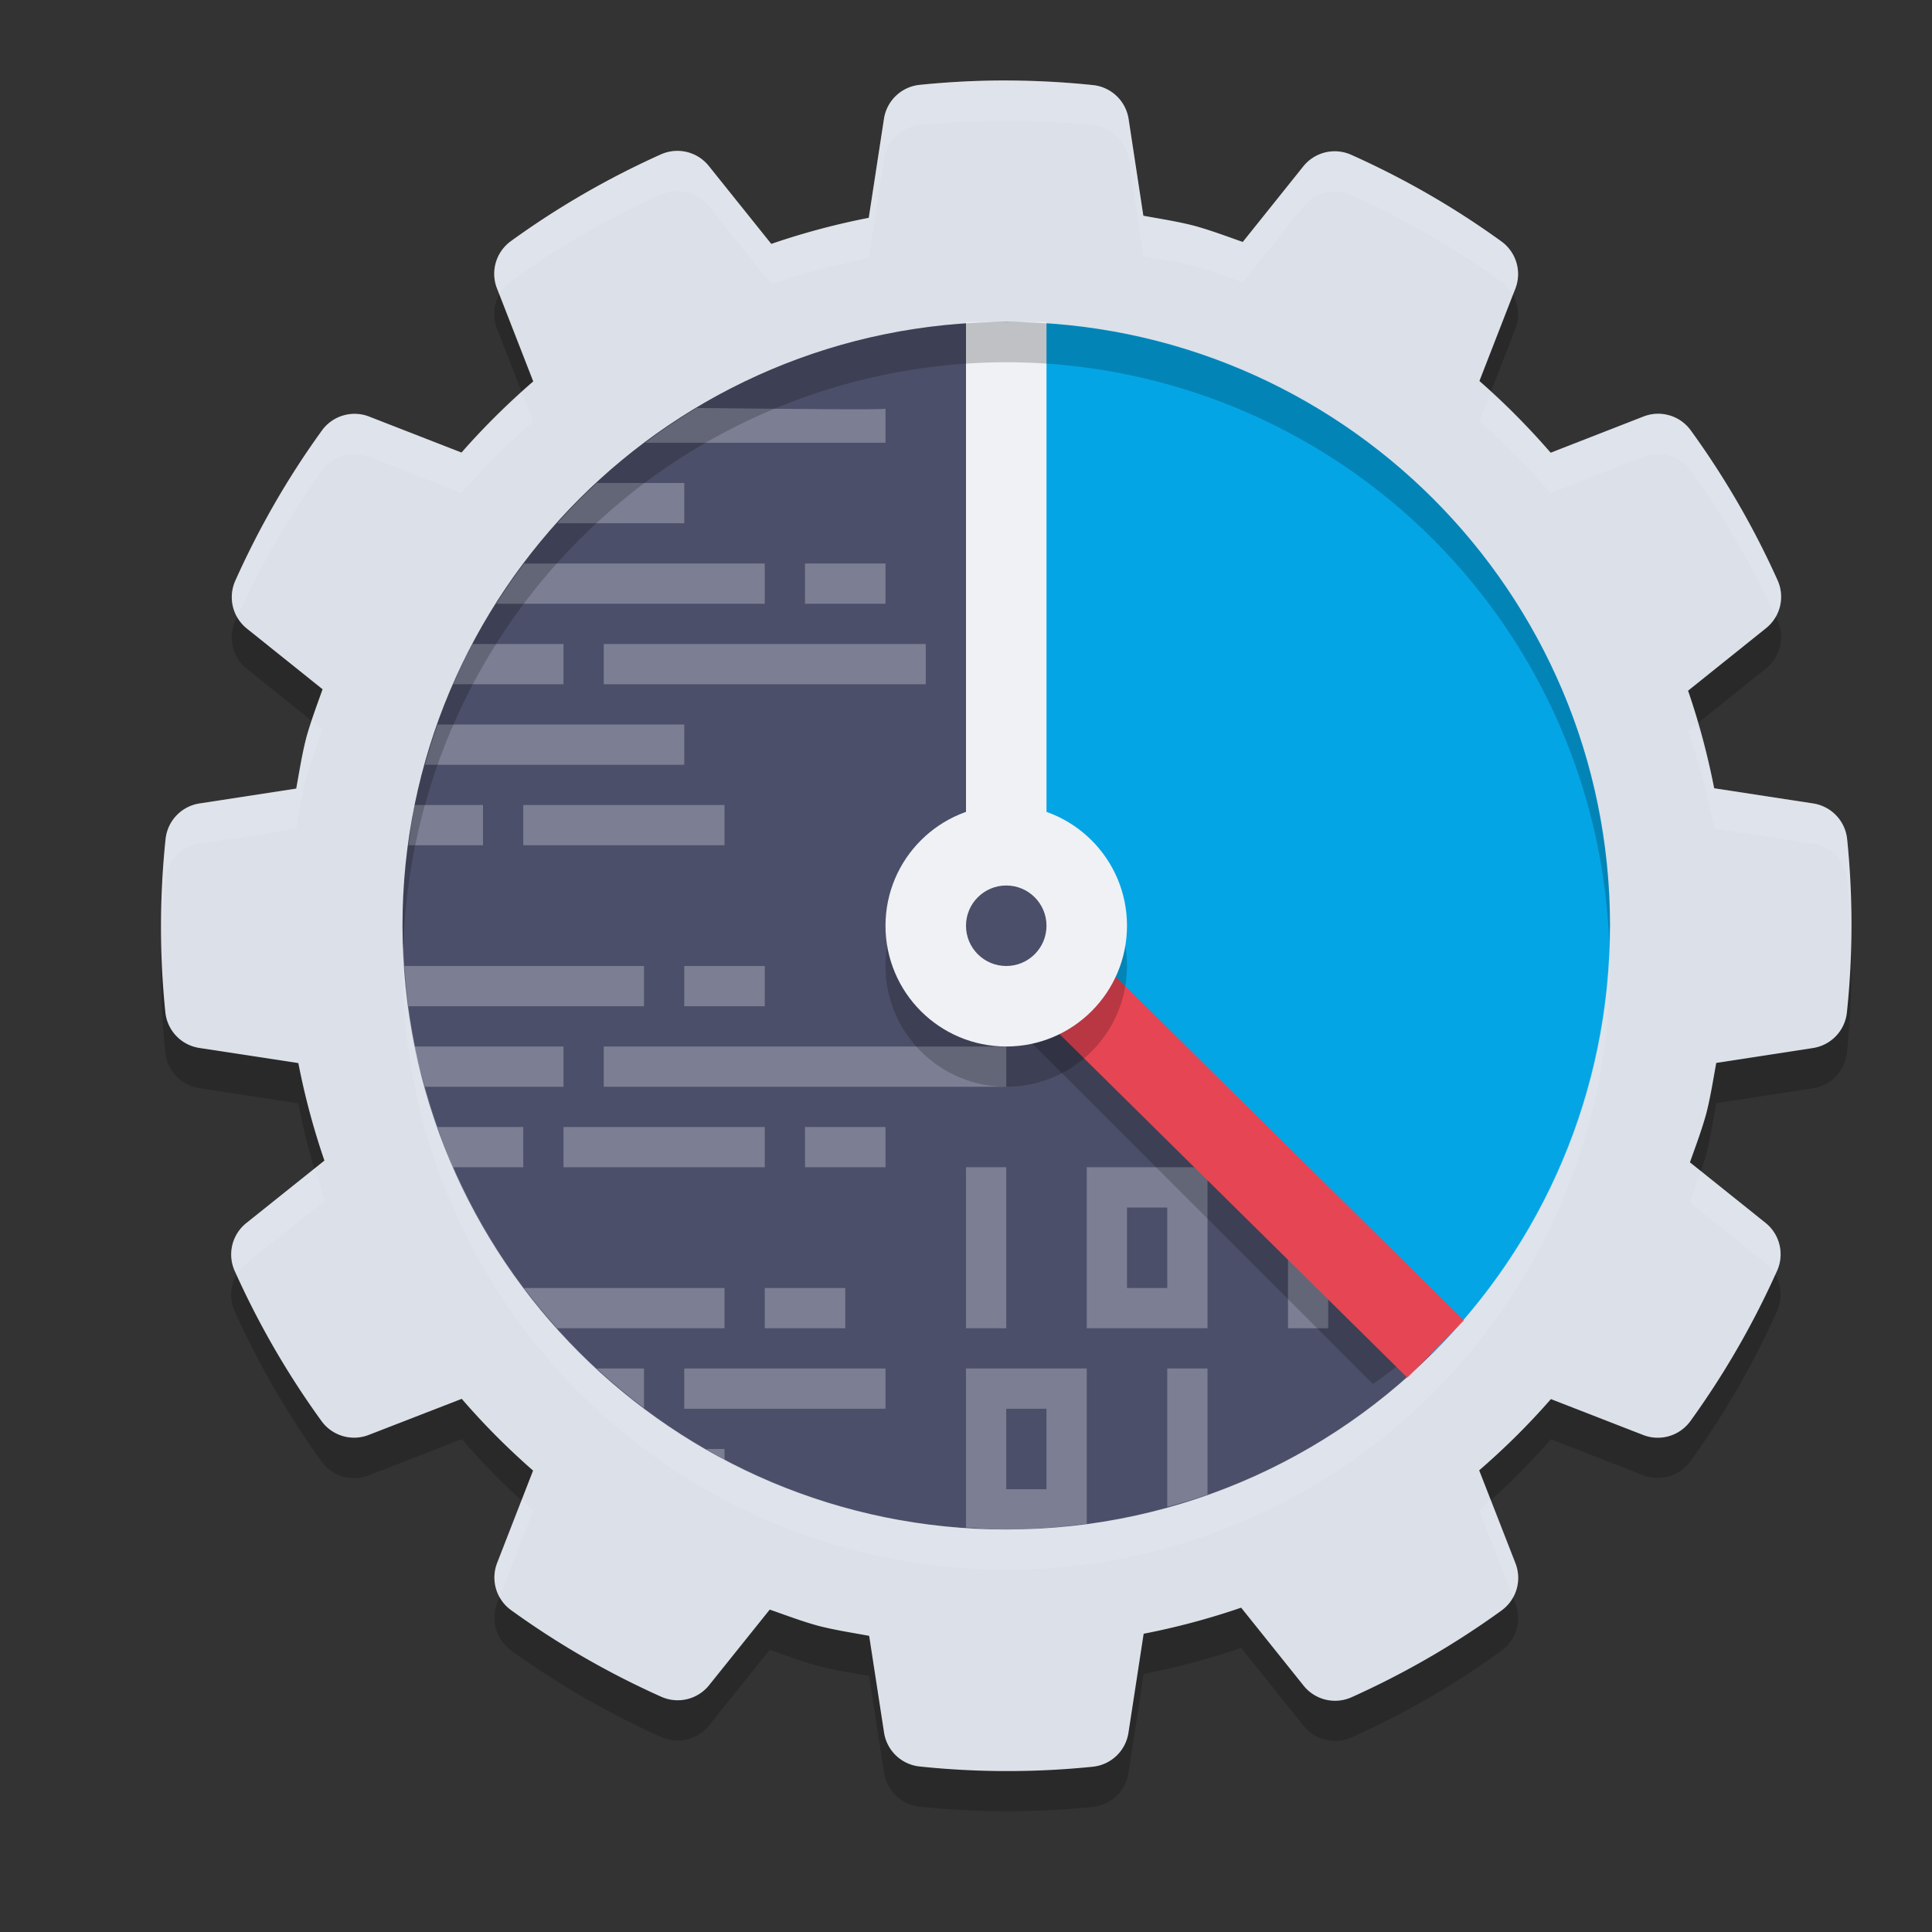 <svg xmlns="http://www.w3.org/2000/svg" width="24" height="24" version="1.1">
 <rect width="100%" height="100%" fill="#333333" stroke="none"/>
 <path style="opacity:0.2" d="m 12.528,1.5 c -0.368,-0.002 -0.737,0.017 -1.104,0.054 A 0.5,0.5 0 0 0 10.981,1.975 L 10.792,3.206 C 10.381,3.286 9.977,3.394 9.581,3.53 L 8.805,2.562 A 0.5,0.5 0 0 0 8.21,2.418 C 7.553,2.713 6.929,3.074 6.346,3.496 A 0.5,0.5 0 0 0 6.174,4.083 L 6.624,5.237 C 6.307,5.512 6.009,5.807 5.733,6.122 L 4.586,5.675 A 0.5,0.5 0 0 0 3.999,5.848 C 3.577,6.431 3.217,7.057 2.923,7.714 A 0.5,0.5 0 0 0 3.066,8.308 L 4.007,9.062 C 3.936,9.263 3.86,9.462 3.804,9.667 a 0.5,0.5 0 0 0 -0.002,0.008 C 3.75,9.88 3.718,10.089 3.68,10.296 l -1.202,0.185 a 0.5,0.5 0 0 0 -0.421,0.442 c -0.075,0.715 -0.076,1.437 -0.003,2.152 a 0.5,0.5 0 0 0 0.422,0.443 l 1.23,0.188 c 0.08,0.411 0.188,0.815 0.324,1.211 l -0.97,0.776 A 0.5,0.5 0 0 0 2.917,16.291 C 3.212,16.947 3.573,17.572 3.995,18.155 a 0.5,0.5 0 0 0 0.587,0.172 L 5.736,17.877 c 0.274,0.317 0.57,0.615 0.886,0.891 l -0.446,1.147 a 0.5,0.5 0 0 0 0.173,0.587 c 0.584,0.422 1.209,0.782 1.866,1.076 A 0.5,0.5 0 0 0 8.809,21.433 l 0.753,-0.939 c 0.201,0.07 0.4,0.146 0.605,0.202 a 0.5,0.5 0 0 0 0.008,0.002 c 0.205,0.052 0.414,0.084 0.622,0.122 l 0.185,1.202 a 0.5,0.5 0 0 0 0.442,0.421 c 0.715,0.075 1.436,0.076 2.151,0.003 a 0.5,0.5 0 0 0 0.443,-0.421 l 0.189,-1.231 c 0.411,-0.08 0.815,-0.188 1.211,-0.324 l 0.776,0.969 a 0.5,0.5 0 0 0 0.595,0.144 c 0.657,-0.295 1.281,-0.656 1.864,-1.078 a 0.5,0.5 0 0 0 0.172,-0.587 l -0.45,-1.154 c 0.317,-0.274 0.615,-0.569 0.891,-0.885 l 1.146,0.446 a 0.5,0.5 0 0 0 0.587,-0.173 c 0.422,-0.584 0.782,-1.209 1.076,-1.866 A 0.5,0.5 0 0 0 21.933,15.692 L 20.993,14.939 c 0.071,-0.201 0.147,-0.401 0.203,-0.606 a 0.5,0.5 0 0 0 0.002,-0.008 c 0.052,-0.204 0.084,-0.414 0.122,-0.621 l 1.202,-0.185 a 0.5,0.5 0 0 0 0.421,-0.442 c 0.075,-0.715 0.076,-1.437 0.003,-2.152 a 0.5,0.5 0 0 0 -0.422,-0.443 L 21.294,10.292 C 21.214,9.881 21.106,9.477 20.97,9.08 L 21.938,8.304 A 0.5,0.5 0 0 0 22.082,7.709 C 21.787,7.053 21.425,6.428 21.003,5.846 A 0.5,0.5 0 0 0 20.417,5.674 L 19.263,6.124 C 18.988,5.807 18.694,5.509 18.378,5.233 L 18.824,4.086 A 0.5,0.5 0 0 0 18.651,3.499 c -0.584,-0.422 -1.209,-0.782 -1.866,-1.076 a 0.5,0.5 0 0 0 -0.595,0.144 l -0.752,0.939 C 15.238,3.435 15.038,3.36 14.833,3.304 a 0.5,0.5 0 0 0 -0.008,-0.002 C 14.62,3.249 14.411,3.218 14.203,3.18 L 14.02,1.979 A 0.5,0.5 0 0 0 13.577,1.557 c -0.348,-0.036 -0.698,-0.055 -1.049,-0.057 z"/>
 <path style="fill:#dce0e8" d="M 12.528,1 C 12.16,0.998 11.791,1.017 11.425,1.054 A 0.5,0.5 0 0 0 10.981,1.475 L 10.792,2.706 C 10.381,2.786 9.977,2.894 9.581,3.03 L 8.805,2.062 A 0.5,0.5 0 0 0 8.21,1.918 C 7.553,2.213 6.929,2.574 6.346,2.996 A 0.5,0.5 0 0 0 6.174,3.583 L 6.624,4.738 C 6.307,5.012 6.009,5.307 5.733,5.622 L 4.586,5.175 A 0.5,0.5 0 0 0 3.999,5.348 C 3.577,5.931 3.217,6.557 2.923,7.214 A 0.5,0.5 0 0 0 3.066,7.808 L 4.007,8.562 C 3.936,8.763 3.86,8.962 3.804,9.167 a 0.5,0.5 0 0 0 -0.002,0.008 C 3.75,9.38 3.718,9.589 3.68,9.796 L 2.478,9.981 A 0.5,0.5 0 0 0 2.057,10.423 c -0.075,0.715 -0.076,1.437 -0.003,2.152 a 0.5,0.5 0 0 0 0.422,0.443 l 1.23,0.188 c 0.08,0.411 0.188,0.815 0.324,1.211 l -0.97,0.776 a 0.5,0.5 0 0 0 -0.144,0.596 c 0.295,0.657 0.656,1.282 1.078,1.864 a 0.5,0.5 0 0 0 0.587,0.172 L 5.736,17.377 c 0.274,0.317 0.57,0.615 0.886,0.891 l -0.446,1.147 a 0.5,0.5 0 0 0 0.173,0.587 c 0.584,0.422 1.209,0.782 1.866,1.076 a 0.5,0.5 0 0 0 0.594,-0.144 l 0.753,-0.939 c 0.201,0.07 0.4,0.146 0.605,0.202 a 0.5,0.5 0 0 0 0.008,0.002 c 0.205,0.052 0.414,0.084 0.622,0.122 l 0.185,1.202 a 0.5,0.5 0 0 0 0.442,0.421 c 0.715,0.075 1.436,0.076 2.151,0.003 a 0.5,0.5 0 0 0 0.443,-0.421 l 0.189,-1.231 c 0.411,-0.08 0.815,-0.188 1.211,-0.324 l 0.776,0.969 a 0.5,0.5 0 0 0 0.595,0.144 c 0.657,-0.295 1.281,-0.656 1.864,-1.078 a 0.5,0.5 0 0 0 0.172,-0.587 l -0.45,-1.154 c 0.317,-0.274 0.615,-0.569 0.891,-0.885 l 1.146,0.446 a 0.5,0.5 0 0 0 0.587,-0.173 c 0.422,-0.584 0.782,-1.209 1.076,-1.866 A 0.5,0.5 0 0 0 21.933,15.192 L 20.993,14.439 c 0.071,-0.201 0.147,-0.401 0.203,-0.606 a 0.5,0.5 0 0 0 0.002,-0.008 c 0.052,-0.204 0.084,-0.414 0.122,-0.621 l 1.202,-0.185 a 0.5,0.5 0 0 0 0.421,-0.442 c 0.075,-0.715 0.076,-1.437 0.003,-2.152 A 0.5,0.5 0 0 0 22.524,9.981 L 21.294,9.792 C 21.214,9.381 21.106,8.977 20.97,8.58 L 21.938,7.804 A 0.5,0.5 0 0 0 22.082,7.209 C 21.787,6.553 21.425,5.928 21.003,5.346 A 0.5,0.5 0 0 0 20.417,5.174 L 19.263,5.624 C 18.988,5.307 18.694,5.009 18.378,4.733 L 18.824,3.586 A 0.5,0.5 0 0 0 18.651,2.999 C 18.068,2.577 17.442,2.217 16.785,1.923 a 0.5,0.5 0 0 0 -0.595,0.144 l -0.752,0.939 C 15.238,2.936 15.038,2.86 14.833,2.804 a 0.5,0.5 0 0 0 -0.008,-0.002 C 14.62,2.75 14.411,2.718 14.203,2.68 L 14.02,1.479 A 0.5,0.5 0 0 0 13.577,1.057 c -0.348,-0.036 -0.698,-0.055 -1.049,-0.057 z"/>
 <path style="fill:#4c4f69" d="m 18.518,11.665 c 0,1.939 0.747,3.541 -0.461,4.872 -1.372,1.513 -3.354,2.463 -5.557,2.463 -4.142,0 -7.5,-3.358 -7.5,-7.5 0,-4.142 3.358,-7.5 7.5,-7.5 0.536,1.42e-5 6.018,3.523 6.018,7.665 z"/>
 <path style="opacity:0.3;fill:#eff1f5" d="M 8.654 5.068 C 8.433 5.201 8.219 5.346 8.014 5.5 L 11 5.5 L 11 5.078 C 10.898 5.093 9.766 5.079 8.654 5.068 z M 7.414 6 C 7.242 6.159 7.078 6.325 6.922 6.5 L 8.5 6.5 L 8.5 6 L 7.414 6 z M 6.51 7 C 6.388 7.162 6.273 7.328 6.164 7.5 L 9.5 7.5 L 9.5 7 L 6.51 7 z M 10 7 L 10 7.5 L 11 7.5 L 11 7 L 10 7 z M 5.869 8 C 5.783 8.163 5.703 8.33 5.629 8.5 L 7 8.5 L 7 8 L 5.869 8 z M 7.5 8 L 7.5 8.5 L 11.5 8.5 L 11.5 8 L 7.5 8 z M 5.436 9 C 5.377 9.164 5.326 9.331 5.279 9.5 L 8.5 9.5 L 8.5 9 L 5.436 9 z M 5.15 10 C 5.117 10.164 5.097 10.332 5.074 10.5 L 6 10.5 L 6 10 L 5.15 10 z M 6.5 10 L 6.5 10.5 L 9 10.5 L 9 10 L 6.5 10 z M 5.025 12 C 5.037 12.168 5.052 12.335 5.074 12.5 L 8 12.5 L 8 12 L 5.025 12 z M 8.5 12 L 8.5 12.5 L 9.5 12.5 L 9.5 12 L 8.5 12 z M 5.15 13 C 5.185 13.17 5.234 13.335 5.279 13.5 L 7 13.5 L 7 13 L 5.15 13 z M 7.5 13 L 7.5 13.5 L 12.5 13.5 L 12.5 13 L 7.5 13 z M 5.436 14 C 5.495 14.169 5.558 14.337 5.629 14.5 L 6.5 14.5 L 6.5 14 L 5.436 14 z M 7 14 L 7 14.5 L 9.5 14.5 L 9.5 14 L 7 14 z M 10 14 L 10 14.5 L 11 14.5 L 11 14 L 10 14 z M 12 14.5 L 12 16.5 L 12.5 16.5 L 12.5 14.5 L 12 14.5 z M 13.5 14.5 L 13.5 16.5 L 15 16.5 L 15 14.5 L 13.5 14.5 z M 16 14.5 L 16 16.5 L 16.5 16.5 L 16.5 14.5 L 16 14.5 z M 17.5 14.5 L 17.5 16.318 C 17.682 16.087 17.849 15.843 18 15.59 L 18 15 L 18.314 15 C 18.392 14.836 18.465 14.669 18.529 14.5 L 17.5 14.5 z M 14 15 L 14.5 15 L 14.5 16 L 14 16 L 14 15 z M 6.51 16 C 6.64 16.173 6.778 16.339 6.922 16.5 L 9 16.5 L 9 16 L 6.51 16 z M 9.5 16 L 9.5 16.5 L 10.5 16.5 L 10.5 16 L 9.5 16 z M 7.414 17 C 7.601 17.173 7.796 17.337 8 17.49 L 8 17 L 7.414 17 z M 8.5 17 L 8.5 17.5 L 11 17.5 L 11 17 L 8.5 17 z M 12 17 L 12 18.975 C 12.166 18.986 12.331 19 12.5 19 C 12.84 19 13.172 18.972 13.5 18.928 L 13.5 17 L 12 17 z M 14.5 17 L 14.5 18.719 C 14.669 18.672 14.836 18.624 15 18.566 L 15 17 L 14.5 17 z M 12.5 17.5 L 13 17.5 L 13 18.5 L 12.5 18.5 L 12.5 17.5 z M 8.77 18 C 8.846 18.044 8.922 18.089 9 18.131 L 9 18 L 8.77 18 z"/>
 <path style="fill:#04a5e5" d="m 20,11.5 c 0,2.078 -0.845,3.958 -2.209,5.316 -0.207,0.206 -4.512,-5.222 -4.742,-5.041 l -0.647,-0.216 -0.065,-1.404 c 0.219,-0.019 -0.061,-6.156 0.163,-6.156 4.142,0 7.5,3.358 7.5,7.5 z"/>
 <path style="fill:#eff1f5" d="m 12,4 v 7.207 l 1,-0.414 V 4 Z"/>
 <path style="opacity:0.2" d="m 13.049,11.775 c 0,0.207 -1,0.414 -1,0.414 l 5.006,5.004 a 7,7 0 0 0 0.779,-0.633 z"/>
 <path style="fill:#e64553" d="m 12.838,11.123 -0.701,0.711 5.346,5.281 0.703,-0.711 z"/>
 <circle style="opacity:0.2" cx="12.5" cy="12" r="1.5"/>
 <circle style="fill:#eff1f5" cx="12.5" cy="11.5" r="1.5"/>
 <circle style="fill:#4c4f69" cx="12.5" cy="11.5" r=".5"/>
 <path style="fill:#eff1f5;opacity:0.2" d="M 12.529 1 C 12.161 0.998 11.792 1.018 11.426 1.055 A 0.5 0.5 0 0 0 10.982 1.475 L 10.793 2.707 C 10.382 2.787 9.978 2.895 9.582 3.031 L 8.805 2.062 A 0.5 0.5 0 0 0 8.211 1.918 C 7.554 2.213 6.928 2.574 6.346 2.996 A 0.5 0.5 0 0 0 6.174 3.584 L 6.203 3.658 A 0.5 0.5 0 0 1 6.346 3.496 C 6.928 3.074 7.554 2.713 8.211 2.418 A 0.5 0.5 0 0 1 8.805 2.562 L 9.582 3.531 C 9.978 3.395 10.382 3.287 10.793 3.207 L 10.982 1.975 A 0.5 0.5 0 0 1 11.426 1.555 C 11.792 1.518 12.161 1.498 12.529 1.5 C 12.88 1.501 13.23 1.52 13.578 1.557 A 0.5 0.5 0 0 1 14.02 1.979 L 14.203 3.18 C 14.411 3.218 14.621 3.25 14.826 3.303 A 0.5 0.5 0 0 1 14.834 3.305 C 15.039 3.361 15.239 3.435 15.439 3.506 L 16.191 2.566 A 0.5 0.5 0 0 1 16.785 2.424 C 17.442 2.718 18.067 3.078 18.65 3.5 A 0.5 0.5 0 0 1 18.795 3.66 L 18.824 3.586 A 0.5 0.5 0 0 0 18.65 3 C 18.067 2.578 17.442 2.218 16.785 1.924 A 0.5 0.5 0 0 0 16.191 2.066 L 15.439 3.006 C 15.239 2.935 15.039 2.861 14.834 2.805 A 0.5 0.5 0 0 0 14.826 2.803 C 14.621 2.75 14.411 2.718 14.203 2.68 L 14.02 1.479 A 0.5 0.5 0 0 0 13.578 1.057 C 13.23 1.02 12.88 1.001 12.529 1 z M 18.518 4.873 L 18.377 5.232 C 18.693 5.509 18.987 5.808 19.262 6.125 L 20.416 5.674 A 0.5 0.5 0 0 1 21.002 5.846 C 21.414 6.414 21.768 7.025 22.059 7.664 A 0.5 0.5 0 0 0 22.082 7.209 C 21.787 6.553 21.424 5.928 21.002 5.346 A 0.5 0.5 0 0 0 20.416 5.174 L 19.262 5.625 C 19.031 5.358 18.778 5.111 18.518 4.873 z M 6.484 4.879 C 6.223 5.115 5.967 5.357 5.734 5.623 L 4.586 5.176 A 0.5 0.5 0 0 0 4 5.348 C 3.578 5.931 3.218 6.558 2.924 7.215 A 0.5 0.5 0 0 0 2.947 7.668 C 3.237 7.028 3.588 6.417 4 5.848 A 0.5 0.5 0 0 1 4.586 5.676 L 5.734 6.123 C 6.01 5.807 6.308 5.513 6.625 5.238 L 6.484 4.879 z M 3.875 8.957 C 3.852 9.027 3.824 9.096 3.805 9.168 A 0.5 0.5 0 0 0 3.803 9.176 C 3.75 9.38 3.717 9.589 3.68 9.797 L 2.479 9.98 A 0.5 0.5 0 0 0 2.057 10.424 C 2.01 10.866 2.004 11.31 2.014 11.754 C 2.021 11.477 2.028 11.2 2.057 10.924 A 0.5 0.5 0 0 1 2.479 10.48 L 3.68 10.297 C 3.717 10.089 3.75 9.88 3.803 9.676 A 0.5 0.5 0 0 1 3.805 9.668 C 3.861 9.462 3.937 9.263 4.008 9.062 L 3.875 8.957 z M 21.078 8.992 L 20.969 9.08 C 21.105 9.476 21.213 9.881 21.293 10.293 L 22.523 10.48 A 0.5 0.5 0 0 1 22.945 10.924 C 22.973 11.197 22.98 11.472 22.986 11.746 C 22.997 11.305 22.99 10.863 22.945 10.424 A 0.5 0.5 0 0 0 22.523 9.98 L 21.293 9.793 C 21.24 9.521 21.155 9.257 21.078 8.992 z M 3.922 14.506 L 3.061 15.195 A 0.5 0.5 0 0 0 2.918 15.791 C 2.925 15.806 2.934 15.821 2.941 15.836 A 0.5 0.5 0 0 1 3.061 15.695 L 4.031 14.918 C 3.985 14.783 3.962 14.642 3.922 14.506 z M 21.125 14.545 C 21.081 14.676 21.038 14.809 20.992 14.939 L 21.932 15.691 A 0.5 0.5 0 0 1 22.051 15.834 C 22.058 15.817 22.069 15.802 22.076 15.785 A 0.5 0.5 0 0 0 21.932 15.191 L 21.125 14.545 z M 18.516 18.623 C 18.466 18.668 18.425 18.72 18.375 18.764 L 18.797 19.844 A 0.5 0.5 0 0 0 18.826 19.418 L 18.516 18.623 z M 6.482 18.627 L 6.176 19.414 A 0.5 0.5 0 0 0 6.205 19.84 L 6.623 18.768 C 6.573 18.724 6.531 18.672 6.482 18.627 z"/>
 <path style="opacity:0.2" d="M 12.5 4 A 7.5 7.5 0 0 0 5 11.5 A 7.5 7.5 0 0 0 5.01 11.787 A 7.5 7.5 0 0 1 12.5 4.5 A 7.5 7.5 0 0 1 19.99 11.713 A 7.5 7.5 0 0 0 20 11.5 A 7.5 7.5 0 0 0 12.5 4 z"/>
 <path style="opacity:0.2;fill:#eff1f5" d="M 12.5,19.5 A 7.5,7.5 0 0 1 5,12 7.5,7.5 0 0 1 5.01,11.713 7.5,7.5 0 0 0 12.5,19 7.5,7.5 0 0 0 19.99,11.787 7.5,7.5 0 0 1 20,12 7.5,7.5 0 0 1 12.5,19.5 Z"/>
</svg>
